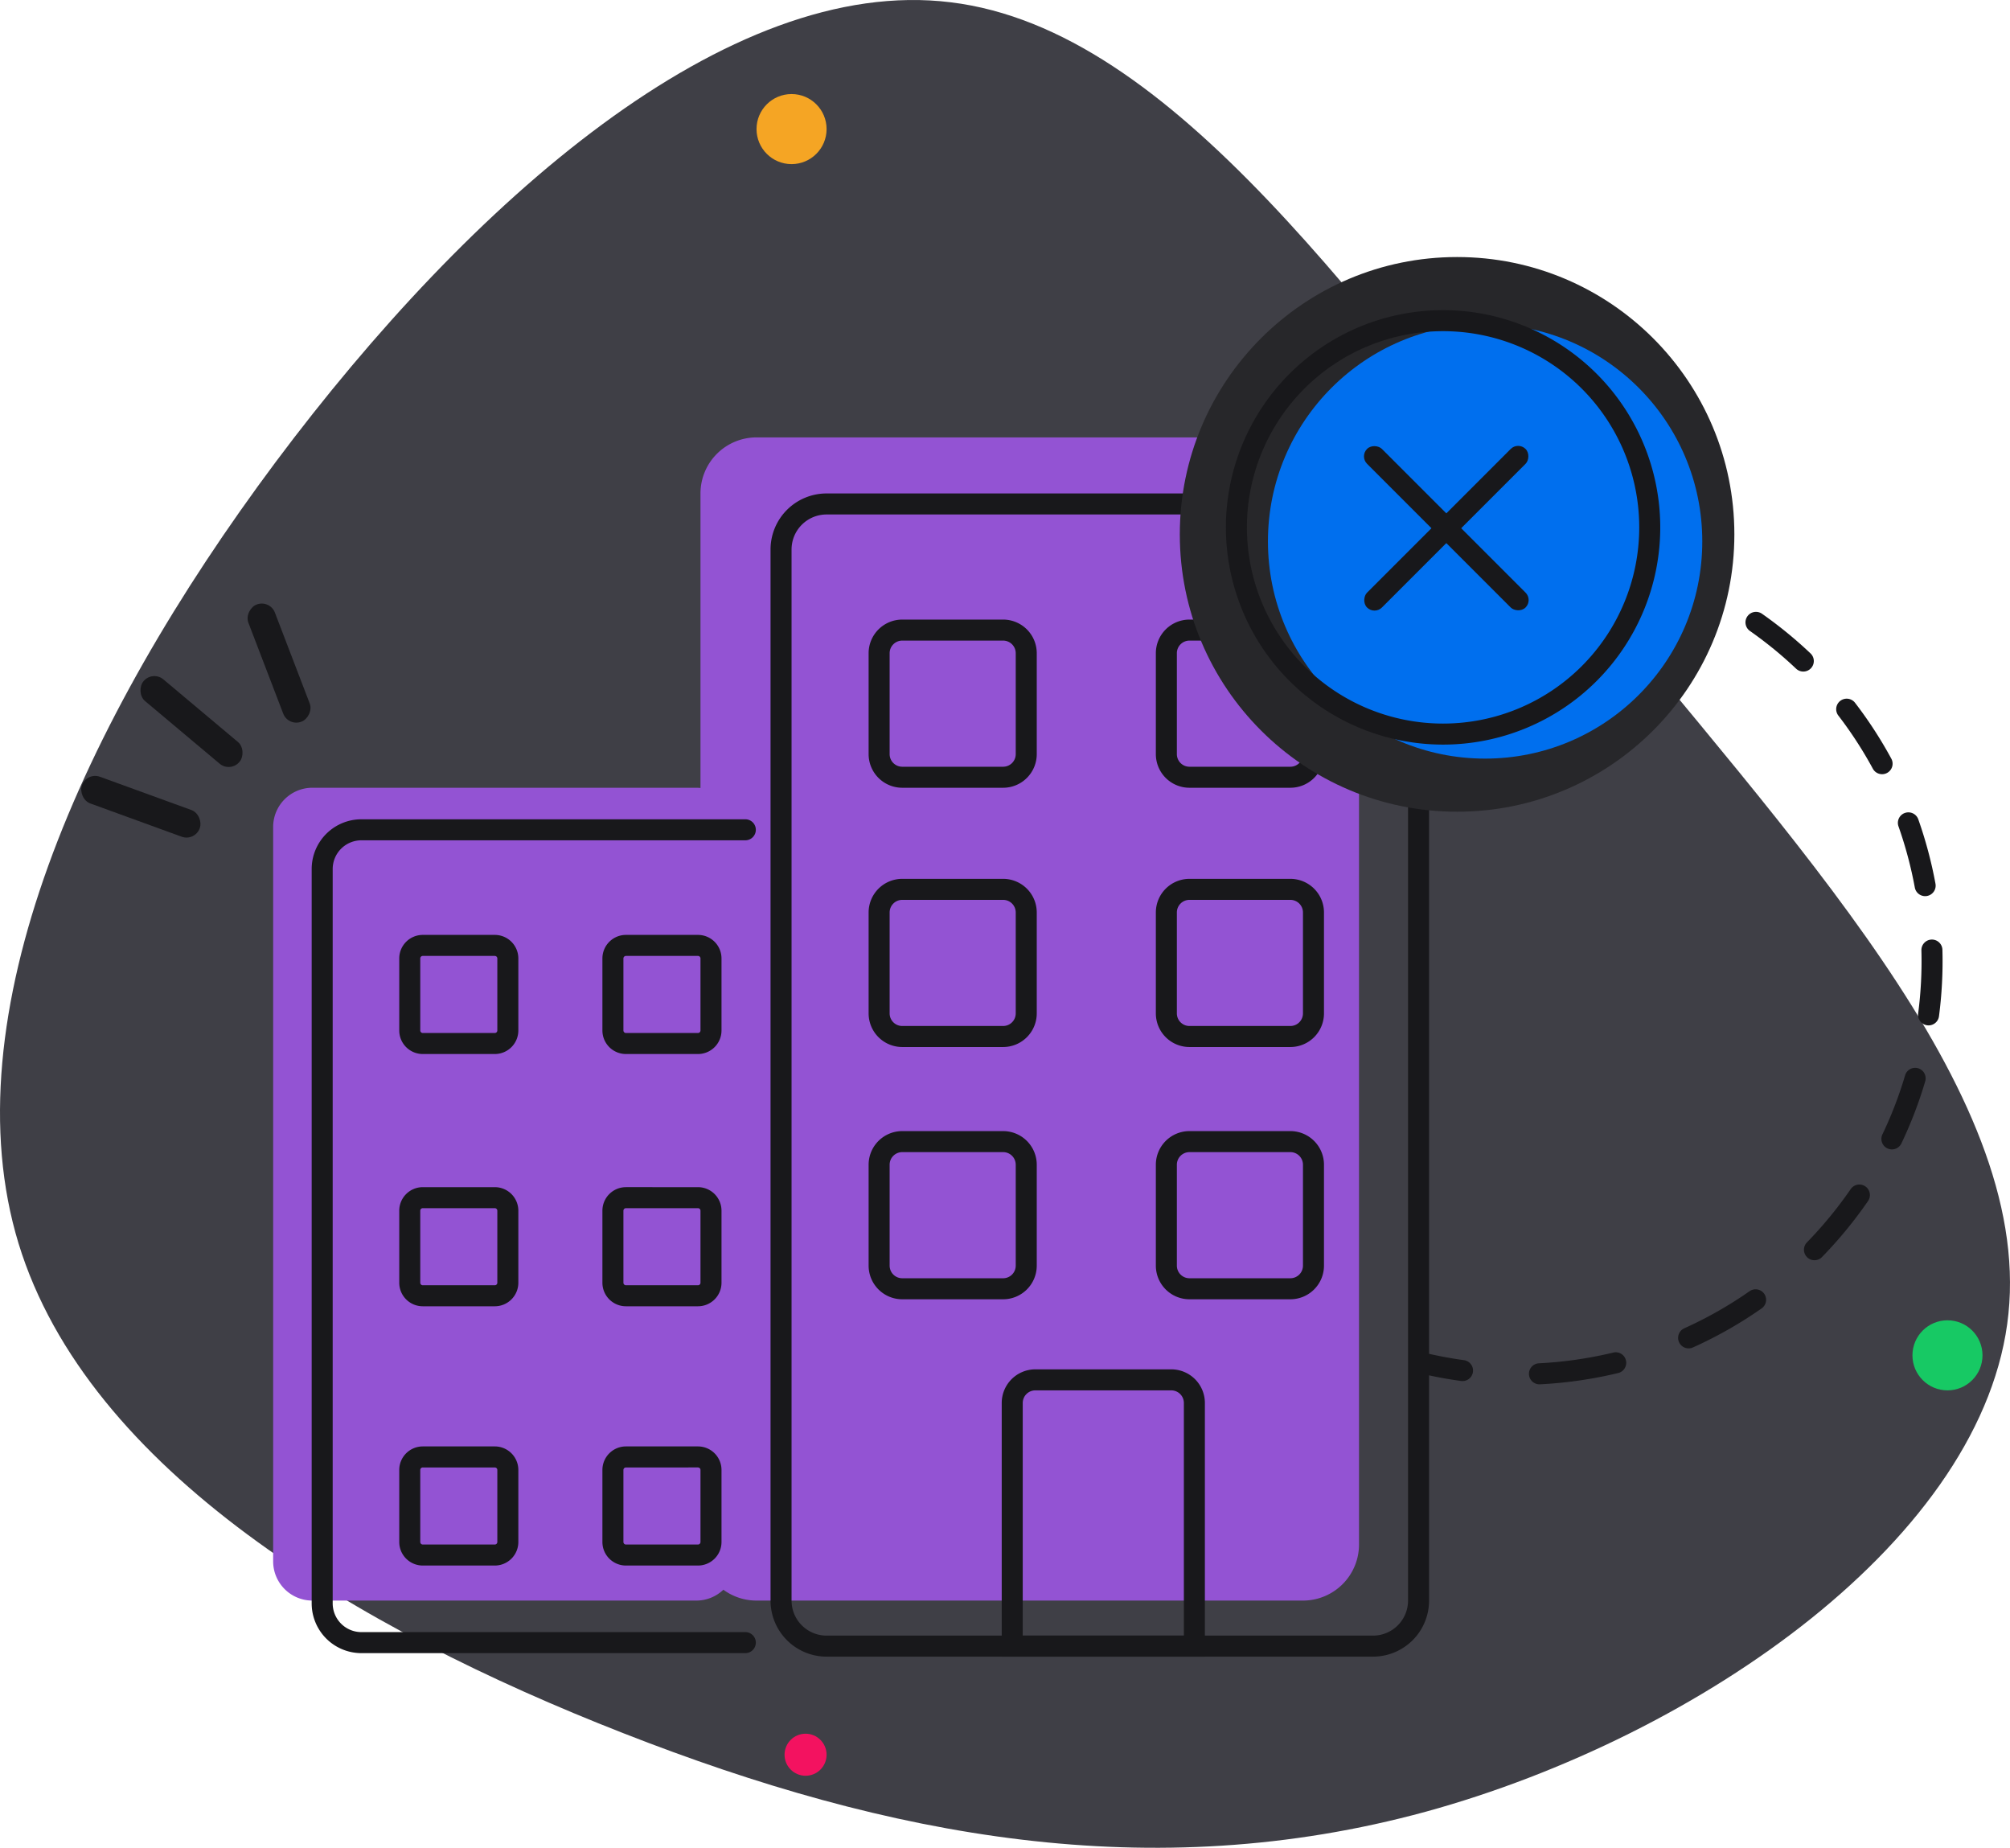 <svg xmlns="http://www.w3.org/2000/svg" width="286.915" height="263.701" viewBox="0 0 286.915 263.701">
  <defs>
    <style>
      .cls-1 {
        fill: #3f3f46;
      }

      .cls-1, .cls-5, .cls-7 {
        fill-rule: evenodd;
      }

      .cls-2 {
        fill: #f31260;
      }

      .cls-3 {
        fill: #f5a524;
      }

      .cls-4 {
        fill: #17c964;
      }

      .cls-5, .cls-6 {
        fill: #18181b;
      }

      .cls-7 {
        fill: #9353d3;
      }

      .cls-8 {
        fill: #27272a;
      }

      .cls-9 {
        fill: #006fee;
      }
    </style>
  </defs>
  <g id="Hotel-Not-Found" transform="translate(-9 -43)">
    <path id="Path_425" data-name="Path 425" class="cls-1" d="M234.211,125.195c30.612,37.859,64.783,73.325,61.482,105.295-3.236,31.906-44.073,60.317-83.162,71.061-39.154,10.678-76.561,3.688-114.55-11.2-37.925-14.82-76.432-37.536-86.334-69.895-9.837-32.294,8.93-74.3,36.695-111.509C76.106,71.8,112.865,39.379,144.707,43.327c31.9,3.883,58.893,44.072,89.5,81.868Z"/>
    <circle id="Ellipse_132" data-name="Ellipse 132" class="cls-2" cx="3" cy="3" r="3" transform="translate(120.99 290.422)"/>
    <circle id="Ellipse_133" data-name="Ellipse 133" class="cls-3" cx="5" cy="5" r="5" transform="translate(116.99 56.422)"/>
    <circle id="Ellipse_134" data-name="Ellipse 134" class="cls-4" cx="5" cy="5" r="5" transform="translate(281.99 231.422)"/>
    <path id="Path_426" data-name="Path 426" class="cls-5" d="M261.971,135.446q-1.538-1.246-3.158-2.385a1.5,1.5,0,1,1,1.725-2.454,61.325,61.325,0,0,1,6.9,5.639,1.5,1.5,0,1,1-2.062,2.179q-1.642-1.555-3.4-2.979Zm-7.9-7.127a1.5,1.5,0,0,1-2.02.648,56.99,56.99,0,0,0-7.262-3.122,1.5,1.5,0,1,1,.99-2.832,60.052,60.052,0,0,1,7.645,3.286,1.5,1.5,0,0,1,.647,2.02Zm17.623,14.7a1.5,1.5,0,0,1,2.1.276,60.06,60.06,0,0,1,5.172,7.962,1.5,1.5,0,1,1-2.637,1.43,57.058,57.058,0,0,0-4.914-7.564A1.5,1.5,0,0,1,271.691,143.019Zm-32.764-20.438a1.5,1.5,0,0,1-1.766,1.175q-1.94-.389-3.9-.645a1.5,1.5,0,0,1,.387-2.975q2.065.269,4.107.679a1.5,1.5,0,0,1,1.175,1.766Zm41.982,36.438a1.5,1.5,0,0,1,1.914.915,60.82,60.82,0,0,1,2.45,9.173,1.5,1.5,0,1,1-2.95.545,57.654,57.654,0,0,0-2.329-8.719A1.5,1.5,0,0,1,280.909,159.019Zm3.817,18.069a1.5,1.5,0,0,1,1.539,1.46,60.8,60.8,0,0,1-.489,9.481,1.5,1.5,0,0,1-2.975-.389,57.728,57.728,0,0,0,.465-9.012,1.5,1.5,0,0,1,1.46-1.54Zm-1.93,18.366a1.5,1.5,0,0,1,1.013,1.864,60.142,60.142,0,0,1-3.4,8.864,1.5,1.5,0,0,1-2.707-1.294,56.929,56.929,0,0,0,3.235-8.421,1.5,1.5,0,0,1,1.864-1.013Zm-7.532,16.858a1.5,1.5,0,0,1,.385,2.087,61.206,61.206,0,0,1-6.6,8.025,1.5,1.5,0,0,1-2.147-2.094,58.464,58.464,0,0,0,6.273-7.633,1.5,1.5,0,0,1,2.086-.385ZM260.83,227.638a1.5,1.5,0,0,1-.369,2.089,60.1,60.1,0,0,1-9.805,5.57,1.5,1.5,0,1,1-1.231-2.736,57.176,57.176,0,0,0,9.316-5.292,1.5,1.5,0,0,1,2.089.369Zm-19.737,9.5a1.5,1.5,0,0,1-1.107,1.809,60.884,60.884,0,0,1-11.159,1.612,1.5,1.5,0,1,1-.151-3,57.872,57.872,0,0,0,10.608-1.531,1.5,1.5,0,0,1,1.809,1.107Zm-21.841,1.66a1.5,1.5,0,0,1-1.689,1.284q-2.8-.381-5.552-1.022a1.5,1.5,0,1,1,.681-2.922q2.62.61,5.276.972a1.5,1.5,0,0,1,1.284,1.688Z"/>
    <rect id="Rectangle_262" data-name="Rectangle 262" class="cls-6" width="17.89" height="4.051" rx="2" transform="matrix(-0.766, -0.643, 0.643, -0.766, 41.886, 153.275)"/>
    <rect id="Rectangle_263" data-name="Rectangle 263" class="cls-6" width="17.89" height="4.051" rx="2" transform="matrix(-0.94, -0.342, 0.342, -0.94, 36.821, 163.095)"/>
    <rect id="Rectangle_264" data-name="Rectangle 264" class="cls-6" width="17.89" height="4.05" rx="2" transform="matrix(-0.358, -0.934, 0.934, -0.358, 50.144, 146.712)"/>
    <path id="Path_427" data-name="Path 427" class="cls-7" d="M116.99,105.422a8,8,0,0,0-8,8v42.032a5.658,5.658,0,0,0-.6-.032H53.59a5.6,5.6,0,0,0-5.6,5.6v104.8a5.6,5.6,0,0,0,5.6,5.6h54.8a5.58,5.58,0,0,0,3.867-1.55,7.967,7.967,0,0,0,4.733,1.55h78a8,8,0,0,0,8-8v-150a8,8,0,0,0-8-8h-78Z"/>
    <path id="Path_428" data-name="Path 428" class="cls-5" d="M60.59,162.922a4.1,4.1,0,0,0-4.1,4.1v104.8a4.1,4.1,0,0,0,4.1,4.1h54.8a1.5,1.5,0,0,1,0,3H60.59a7.1,7.1,0,0,1-7.1-7.1v-104.8a7.1,7.1,0,0,1,7.1-7.1h54.8a1.5,1.5,0,1,1,0,3H60.59Z"/>
    <path id="Path_429" data-name="Path 429" class="cls-5" d="M79.63,179.422H69.35a.36.36,0,0,0-.36.36v10.28a.36.36,0,0,0,.36.36H79.63a.36.36,0,0,0,.36-.36v-10.28A.36.36,0,0,0,79.63,179.422Zm-10.28-3a3.36,3.36,0,0,0-3.36,3.36v10.28a3.36,3.36,0,0,0,3.36,3.36H79.63a3.36,3.36,0,0,0,3.36-3.36v-10.28a3.36,3.36,0,0,0-3.36-3.36Zm10.28,39H69.35a.36.36,0,0,0-.36.36v10.28a.36.36,0,0,0,.36.36H79.63a.36.36,0,0,0,.36-.36v-10.28A.36.36,0,0,0,79.63,215.422Zm-10.28-3a3.36,3.36,0,0,0-3.36,3.36v10.28a3.36,3.36,0,0,0,3.36,3.36H79.63a3.36,3.36,0,0,0,3.36-3.36v-10.28a3.36,3.36,0,0,0-3.36-3.36Zm10.28,40H69.35a.36.36,0,0,0-.36.36v10.28a.36.36,0,0,0,.36.36H79.63a.36.36,0,0,0,.36-.36v-10.28a.36.36,0,0,0-.36-.36Zm-10.28-3a3.36,3.36,0,0,0-3.36,3.36v10.28a3.36,3.36,0,0,0,3.36,3.36H79.63a3.36,3.36,0,0,0,3.36-3.36v-10.28a3.36,3.36,0,0,0-3.36-3.36H69.35Zm39.28-70H98.35a.36.36,0,0,0-.36.36v10.28a.36.36,0,0,0,.36.36h10.28a.36.36,0,0,0,.36-.36v-10.28a.36.36,0,0,0-.36-.36Zm-10.28-3a3.36,3.36,0,0,0-3.36,3.36v10.28a3.36,3.36,0,0,0,3.36,3.36h10.28a3.36,3.36,0,0,0,3.36-3.36v-10.28a3.36,3.36,0,0,0-3.36-3.36Zm10.28,39H98.35a.36.36,0,0,0-.36.36v10.28a.36.36,0,0,0,.36.36h10.28a.36.36,0,0,0,.36-.36v-10.28a.36.36,0,0,0-.36-.36Zm-10.28-3a3.36,3.36,0,0,0-3.36,3.36v10.28a3.36,3.36,0,0,0,3.36,3.36h10.28a3.36,3.36,0,0,0,3.36-3.36v-10.28a3.36,3.36,0,0,0-3.36-3.36Zm10.28,40H98.35a.36.36,0,0,0-.36.36v10.28a.36.36,0,0,0,.36.36h10.28a.36.36,0,0,0,.36-.36v-10.28a.36.36,0,0,0-.36-.36Zm-10.28-3a3.36,3.36,0,0,0-3.36,3.36v10.28a3.36,3.36,0,0,0,3.36,3.36h10.28a3.36,3.36,0,0,0,3.36-3.36v-10.28a3.36,3.36,0,0,0-3.36-3.36H98.35Zm106.64-133h-78a5,5,0,0,0-5,5v150a5,5,0,0,0,5,5h78a5,5,0,0,0,5-5v-150A5,5,0,0,0,204.99,116.422Zm-78-3a8,8,0,0,0-8,8v150a8,8,0,0,0,8,8h78a8,8,0,0,0,8-8v-150a8,8,0,0,0-8-8Z"/>
    <path id="Path_430" data-name="Path 430" class="cls-5" d="M152.19,134.422h-14.4a1.8,1.8,0,0,0-1.8,1.8v14.4a1.8,1.8,0,0,0,1.8,1.8h14.4a1.8,1.8,0,0,0,1.8-1.8v-14.4A1.8,1.8,0,0,0,152.19,134.422Zm-14.4-3a4.8,4.8,0,0,0-4.8,4.8v14.4a4.8,4.8,0,0,0,4.8,4.8h14.4a4.8,4.8,0,0,0,4.8-4.8v-14.4a4.8,4.8,0,0,0-4.8-4.8Zm14.4,40h-14.4a1.8,1.8,0,0,0-1.8,1.8v14.4a1.8,1.8,0,0,0,1.8,1.8h14.4a1.8,1.8,0,0,0,1.8-1.8v-14.4A1.8,1.8,0,0,0,152.19,171.422Zm-14.4-3a4.8,4.8,0,0,0-4.8,4.8v14.4a4.8,4.8,0,0,0,4.8,4.8h14.4a4.8,4.8,0,0,0,4.8-4.8v-14.4a4.8,4.8,0,0,0-4.8-4.8Zm14.4,39h-14.4a1.8,1.8,0,0,0-1.8,1.8v14.4a1.8,1.8,0,0,0,1.8,1.8h14.4a1.8,1.8,0,0,0,1.8-1.8v-14.4A1.8,1.8,0,0,0,152.19,207.422Zm-14.4-3a4.8,4.8,0,0,0-4.8,4.8v14.4a4.8,4.8,0,0,0,4.8,4.8h14.4a4.8,4.8,0,0,0,4.8-4.8v-14.4a4.8,4.8,0,0,0-4.8-4.8Zm55.4-70h-14.4a1.8,1.8,0,0,0-1.8,1.8v14.4a1.8,1.8,0,0,0,1.8,1.8h14.4a1.8,1.8,0,0,0,1.8-1.8v-14.4A1.8,1.8,0,0,0,193.19,134.422Zm-14.4-3a4.8,4.8,0,0,0-4.8,4.8v14.4a4.8,4.8,0,0,0,4.8,4.8h14.4a4.8,4.8,0,0,0,4.8-4.8v-14.4a4.8,4.8,0,0,0-4.8-4.8Zm14.4,40h-14.4a1.8,1.8,0,0,0-1.8,1.8v14.4a1.8,1.8,0,0,0,1.8,1.8h14.4a1.8,1.8,0,0,0,1.8-1.8v-14.4A1.8,1.8,0,0,0,193.19,171.422Zm-14.4-3a4.8,4.8,0,0,0-4.8,4.8v14.4a4.8,4.8,0,0,0,4.8,4.8h14.4a4.8,4.8,0,0,0,4.8-4.8v-14.4a4.8,4.8,0,0,0-4.8-4.8Zm14.4,39h-14.4a1.8,1.8,0,0,0-1.8,1.8v14.4a1.8,1.8,0,0,0,1.8,1.8h14.4a1.8,1.8,0,0,0,1.8-1.8v-14.4A1.8,1.8,0,0,0,193.19,207.422Zm-14.4-3a4.8,4.8,0,0,0-4.8,4.8v14.4a4.8,4.8,0,0,0,4.8,4.8h14.4a4.8,4.8,0,0,0,4.8-4.8v-14.4a4.8,4.8,0,0,0-4.8-4.8Zm-2.6,37h-19.4a1.8,1.8,0,0,0-1.8,1.8v33.2h23v-33.2A1.8,1.8,0,0,0,176.19,241.422Zm-19.4-3a4.8,4.8,0,0,0-4.8,4.8v36.2h29v-36.2a4.8,4.8,0,0,0-4.8-4.8Z"/>
    <circle id="Ellipse_135" data-name="Ellipse 135" class="cls-8" cx="39.58" cy="39.58" r="39.58" transform="translate(177.41 79.682)"/>
    <circle id="Ellipse_136" data-name="Ellipse 136" class="cls-9" cx="31" cy="31" r="31" transform="translate(189.99 89.263)"/>
    <path id="Path_431" data-name="Path 431" class="cls-5" d="M214.99,146.263a28,28,0,1,0-28-28A28,28,0,0,0,214.99,146.263Zm0,3a31,31,0,1,0-31-31A31,31,0,0,0,214.99,149.263Z"/>
    <rect id="Rectangle_265" data-name="Rectangle 265" class="cls-6" width="3" height="32" rx="1.5" transform="translate(225.705 106.011) rotate(45)"/>
    <rect id="Rectangle_266" data-name="Rectangle 266" class="cls-6" width="3" height="32" rx="1.5" transform="translate(227.826 128.635) rotate(135)"/>
  </g>
</svg>
